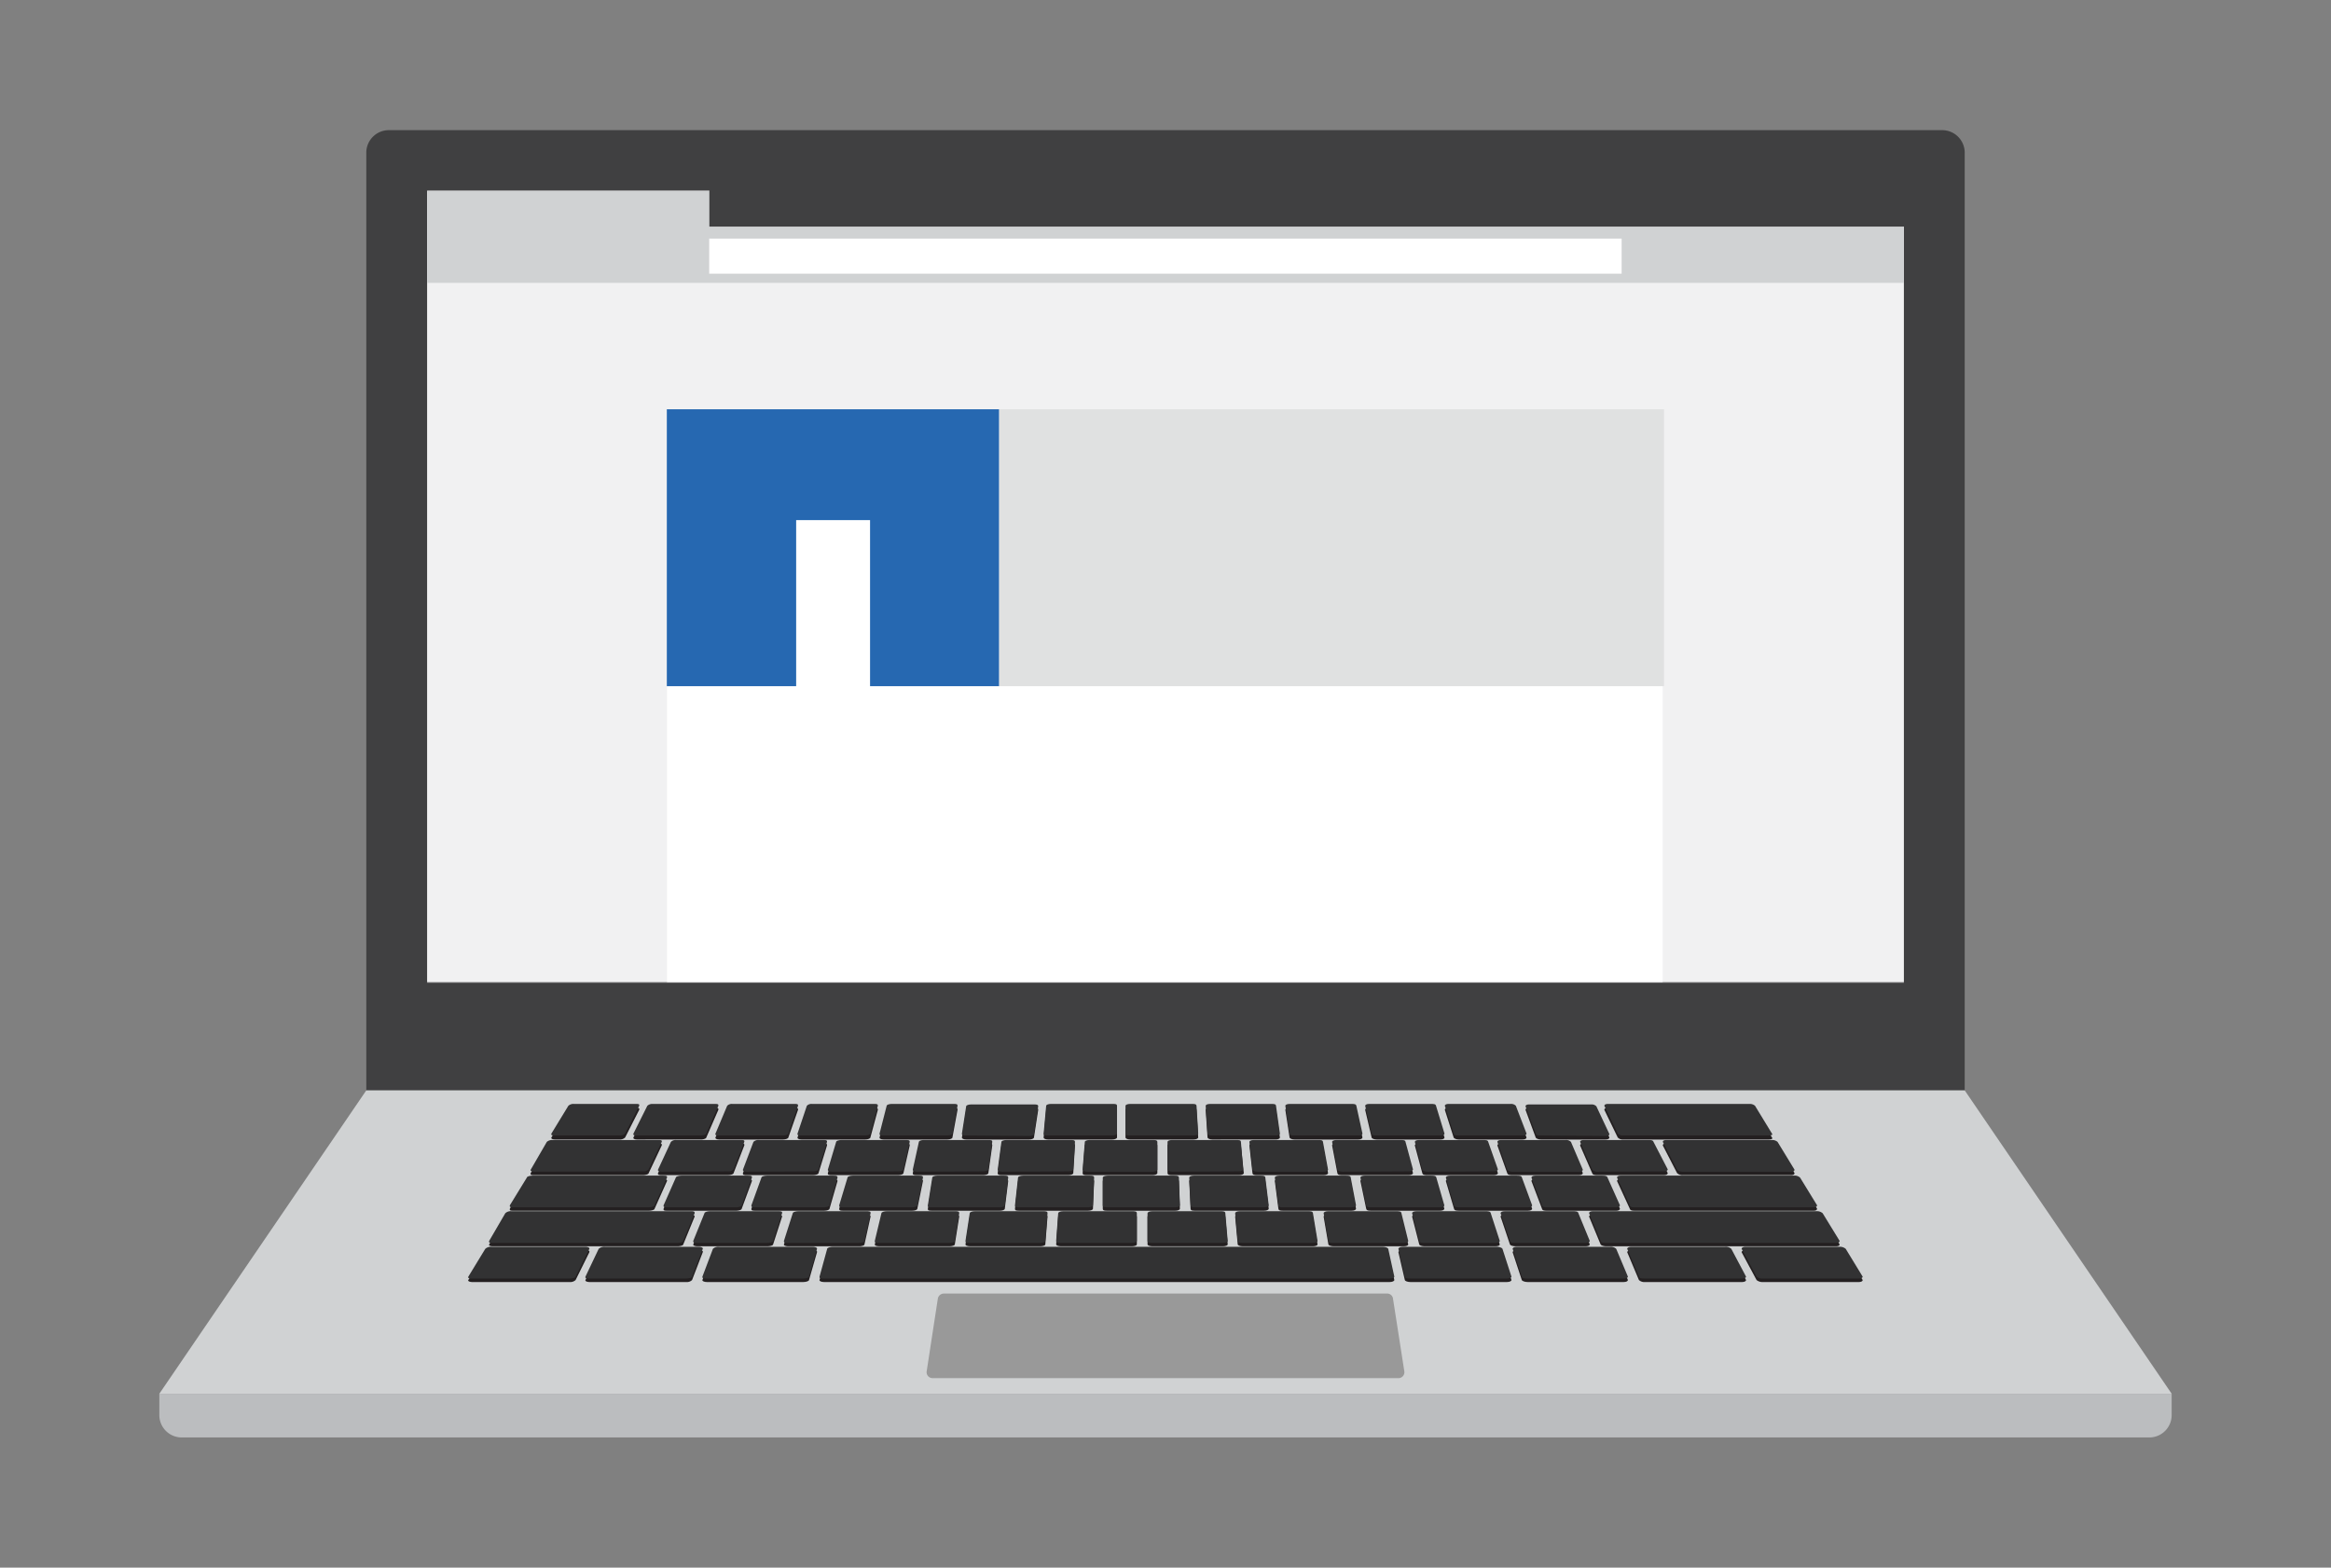 <svg xmlns="http://www.w3.org/2000/svg" viewBox="0 0 137.52 92.5"><rect x="0" y="0" width="137.52" height="92.5" fill="#808080" stroke="none"/><defs><style>.cls-1{fill:#404041;}.cls-2{fill:#d0d2d3;}.cls-3{fill:#f1f1f2;}.cls-4{fill:#fff;}.cls-5{fill:#2668b1;}.cls-6{fill:#e0e1e1;}.cls-7{fill:#bbbdbf;}.cls-8{fill:#231f20;}.cls-9{fill:#323233;}.cls-10{fill:#999;}</style></defs><title>Management Station_Source</title><g id="Rulers"><path class="cls-1" d="M114.58,7.68H22.94A1.33,1.33,0,0,0,21.61,9V64.34h94.3V9A1.33,1.33,0,0,0,114.58,7.68ZM112.32,58H25.2V11.26h87.12Z"/><polygon class="cls-2" points="115.91 64.34 21.61 64.34 9.4 82.24 128.12 82.24 115.91 64.34"/><rect class="cls-3" x="25.2" y="11.26" width="87.12" height="46.69"/><rect class="cls-4" x="39.35" y="24.15" width="58.74" height="33.8"/><polygon class="cls-5" points="39.34 24.15 39.34 40.49 46.97 40.49 46.97 30.69 51.33 30.69 51.33 40.49 58.95 40.49 58.95 24.15 39.34 24.15"/><rect class="cls-6" x="58.95" y="24.15" width="39.22" height="16.34"/><path class="cls-7" d="M68.76,82.24H9.4V83.5a1.32,1.32,0,0,0,1.32,1.32H126.8a1.32,1.32,0,0,0,1.32-1.32V82.24Z"/><path class="cls-8" d="M32.74,67.24c-.15,0-.24-.06-.21-.12l1-1.63a.41.41,0,0,1,.33-.12h3.65c.14,0,.23,0,.2.12l-.83,1.63a.44.44,0,0,1-.33.12Z"/><path class="cls-8" d="M90.91,67.24c-.15,0-.29-.06-.31-.12L90,65.49c0-.07.07-.12.21-.12h3.66c.14,0,.28,0,.31.12l.77,1.63c0,.06-.07.12-.22.12Z"/><path class="cls-8" d="M86.06,67.24c-.14,0-.28-.06-.3-.12l-.52-1.63c0-.07.08-.12.23-.12h3.65c.14,0,.28,0,.31.12l.63,1.63c0,.06-.08.12-.23.12Z"/><path class="cls-8" d="M81.22,67.24c-.15,0-.29-.06-.3-.12l-.38-1.63c0-.07.09-.12.23-.12h3.65c.15,0,.28,0,.3.12l.5,1.63c0,.06-.08.12-.23.12Z"/><path class="cls-8" d="M76.37,67.24c-.15,0-.28-.06-.29-.12l-.25-1.63c0-.07.1-.12.25-.12h3.65c.14,0,.27,0,.29.12l.36,1.63c0,.06-.09.12-.24.12Z"/><path class="cls-8" d="M71.52,67.24c-.15,0-.27-.06-.28-.12l-.11-1.63c0-.07.11-.12.25-.12H75c.15,0,.27,0,.28.12l.23,1.63c0,.06-.1.12-.25.12Z"/><path class="cls-8" d="M66.67,67.24c-.15,0-.27-.06-.27-.12l0-1.63c0-.07.12-.12.27-.12h3.65c.14,0,.26,0,.27.12l.1,1.63c0,.06-.12.12-.27.12Z"/><path class="cls-8" d="M61.82,67.24c-.14,0-.26-.06-.25-.12l.15-1.63c0-.07.13-.12.27-.12h3.65c.15,0,.26,0,.26.12l0,1.63c0,.06-.13.12-.28.12Z"/><path class="cls-8" d="M57,67.24c-.15,0-.26-.06-.25-.12L57,65.49c0-.07.14-.12.28-.12H61c.14,0,.25,0,.25.12L61,67.12c0,.06-.13.12-.28.12Z"/><path class="cls-8" d="M52.13,67.24c-.15,0-.26-.06-.24-.12l.42-1.63c0-.07.15-.12.29-.12h3.65c.15,0,.25,0,.24.12l-.3,1.63c0,.06-.14.12-.29.12Z"/><path class="cls-8" d="M47.28,67.24c-.15,0-.25-.06-.23-.12l.55-1.63c0-.07.16-.12.3-.12h3.66c.14,0,.24,0,.23.12l-.44,1.63c0,.06-.15.12-.3.12Z"/><path class="cls-8" d="M42.43,67.24c-.15,0-.25-.06-.22-.12l.69-1.63c0-.07.16-.12.31-.12h3.65c.14,0,.24,0,.22.12l-.57,1.63c0,.06-.16.12-.31.12Z"/><path class="cls-8" d="M37.58,67.24c-.14,0-.24-.06-.21-.12l.82-1.63a.4.4,0,0,1,.32-.12h3.65c.15,0,.24,0,.22.12l-.71,1.63c0,.06-.17.12-.32.12Z"/><path class="cls-8" d="M95.76,67.24a.4.4,0,0,1-.32-.12l-.79-1.63c0-.07.07-.12.21-.12h8.35a.42.42,0,0,1,.33.12l1,1.63c.05.06,0,.12-.19.12Z"/><path class="cls-8" d="M27.87,75.65c-.17,0-.28-.06-.24-.12l1-1.64c0-.06.2-.11.36-.11h5.53c.17,0,.28,0,.25.11l-.81,1.64a.47.47,0,0,1-.36.12Z"/><path class="cls-8" d="M34.79,75.65c-.17,0-.28-.06-.25-.12l.78-1.64a.49.49,0,0,1,.36-.11h5.53c.17,0,.28,0,.25.11l-.63,1.64a.44.44,0,0,1-.35.12Z"/><path class="cls-8" d="M41.71,75.65c-.17,0-.29-.06-.27-.12l.62-1.64c0-.06.18-.11.35-.11h5.53c.16,0,.28,0,.26.11l-.47,1.64c0,.06-.17.12-.34.12Z"/><path class="cls-8" d="M83.21,75.65c-.17,0-.32-.06-.33-.12l-.38-1.64c0-.06.1-.11.27-.11H88.3c.16,0,.32,0,.34.11l.53,1.64c0,.06-.1.12-.27.12Z"/><path class="cls-8" d="M90.13,75.65c-.17,0-.33-.06-.35-.12l-.54-1.64c0-.06.09-.11.26-.11H95c.16,0,.32,0,.35.11l.69,1.64c0,.06-.08.12-.25.12Z"/><path class="cls-8" d="M97.05,75.65a.47.47,0,0,1-.36-.12L96,73.89c0-.06.09-.11.25-.11h5.53c.17,0,.33,0,.36.11l.87,1.64c0,.06-.08.12-.25.12Z"/><path class="cls-8" d="M104,75.65a.54.54,0,0,1-.37-.12l-.88-1.64c0-.06.07-.11.24-.11h5.53a.52.52,0,0,1,.37.11l1,1.64c0,.06-.07.12-.24.12Z"/><path class="cls-8" d="M48.62,75.65c-.17,0-.29-.06-.27-.12l.45-1.64c0-.06.17-.11.33-.11H81.57c.17,0,.31,0,.33.11l.36,1.64c0,.06-.11.12-.28.12Z"/><path class="cls-8" d="M89.24,69.34c-.15,0-.29,0-.32-.12l-.58-1.63c0-.07.08-.12.23-.12h3.79c.15,0,.29,0,.32.12l.7,1.63c0,.07-.08.12-.23.12Z"/><path class="cls-8" d="M94.26,69.34c-.15,0-.3,0-.33-.12l-.71-1.63c0-.07.07-.12.22-.12h3.78c.15,0,.3,0,.33.12l.84,1.63c0,.07-.07.12-.22.12Z"/><path class="cls-8" d="M84.22,69.34c-.15,0-.29,0-.31-.12l-.44-1.63c0-.07.09-.12.24-.12h3.78c.15,0,.29,0,.31.12l.57,1.63c0,.07-.09.12-.24.12Z"/><path class="cls-8" d="M79.21,69.34c-.16,0-.29,0-.31-.12l-.31-1.63c0-.07.1-.12.25-.12h3.78c.15,0,.29,0,.3.12l.44,1.63c0,.07-.1.12-.25.12Z"/><path class="cls-8" d="M74.19,69.34c-.16,0-.29,0-.3-.12l-.18-1.63c0-.07.11-.12.26-.12h3.79c.15,0,.28,0,.29.12l.3,1.63c0,.07-.11.12-.26.12Z"/><path class="cls-8" d="M69.17,69.34c-.16,0-.28,0-.29-.12l0-1.63c0-.07.11-.12.26-.12h3.79c.15,0,.28,0,.28.12l.17,1.63c0,.07-.12.12-.27.12Z"/><path class="cls-8" d="M64.15,69.34c-.16,0-.28,0-.28-.12L64,67.59c0-.07.13-.12.28-.12H68c.15,0,.27,0,.28.12l0,1.63c0,.07-.13.12-.28.12Z"/><path class="cls-8" d="M59.13,69.34c-.16,0-.27,0-.27-.12l.22-1.63c0-.07.14-.12.29-.12h3.79c.14,0,.26,0,.26.12l-.1,1.63c0,.07-.13.12-.29.12Z"/><path class="cls-8" d="M54.11,69.34c-.16,0-.27,0-.26-.12l.36-1.63c0-.07.14-.12.29-.12h3.79c.15,0,.26,0,.25.12l-.23,1.63c0,.07-.14.12-.3.12Z"/><path class="cls-8" d="M49.09,69.34c-.16,0-.27,0-.25-.12l.49-1.63c0-.07.16-.12.31-.12h3.78c.15,0,.26,0,.25.12l-.37,1.63c0,.07-.15.12-.31.12Z"/><path class="cls-8" d="M44.07,69.34c-.16,0-.26,0-.24-.12l.62-1.63c0-.07.17-.12.32-.12h3.78c.15,0,.26,0,.24.12l-.5,1.63c0,.07-.16.12-.32.12Z"/><path class="cls-8" d="M39.05,69.34c-.15,0-.26,0-.23-.12l.76-1.63c0-.07.17-.12.32-.12h3.79c.15,0,.25,0,.22.12l-.63,1.63c0,.07-.17.12-.33.12Z"/><path class="cls-8" d="M99.28,69.34a.43.43,0,0,1-.34-.12l-.84-1.63c0-.07.06-.12.21-.12h6.22a.45.45,0,0,1,.34.12l1,1.63c0,.07-.05.12-.2.12Z"/><path class="cls-8" d="M31.52,69.34c-.15,0-.25,0-.21-.12l.95-1.63a.43.43,0,0,1,.34-.12h6.22c.15,0,.25,0,.22.12l-.77,1.63c0,.07-.18.12-.34.12Z"/><path class="cls-8" d="M91.3,71.44c-.16,0-.31,0-.33-.12l-.62-1.63c0-.06.08-.12.24-.12h3.92a.43.43,0,0,1,.33.12l.73,1.63c0,.07-.08.12-.23.12Z"/><path class="cls-8" d="M86.11,71.44c-.16,0-.31,0-.33-.12l-.48-1.63c0-.06.1-.12.25-.12h3.92c.15,0,.3.06.32.12l.6,1.63c0,.07-.09.12-.25.12Z"/><path class="cls-8" d="M80.92,71.44c-.16,0-.3,0-.32-.12l-.34-1.63c0-.06.1-.12.25-.12h3.92c.15,0,.29.06.31.12l.47,1.63c0,.07-.1.12-.26.12Z"/><path class="cls-8" d="M75.73,71.44c-.16,0-.3,0-.31-.12l-.21-1.63c0-.06.11-.12.26-.12h3.92c.16,0,.29.06.3.12L80,71.32c0,.07-.11.12-.27.12Z"/><path class="cls-8" d="M70.53,71.44c-.15,0-.29,0-.29-.12l-.08-1.63c0-.06.12-.12.27-.12h3.92c.16,0,.29.06.3.12l.2,1.63c0,.07-.12.12-.28.12Z"/><path class="cls-8" d="M65.34,71.44c-.16,0-.28,0-.28-.12l0-1.63c0-.06.13-.12.29-.12h3.91c.16,0,.29.06.29.12l.06,1.63c0,.07-.12.12-.28.12Z"/><path class="cls-8" d="M60.15,71.44c-.16,0-.28,0-.27-.12l.18-1.63c0-.06.14-.12.3-.12h3.92c.15,0,.27.06.27.12l-.07,1.63c0,.07-.13.12-.29.12Z"/><path class="cls-8" d="M55,71.44c-.16,0-.28,0-.26-.12L55,69.69c0-.06.14-.12.3-.12h3.92c.15,0,.27.06.26.12l-.2,1.63c0,.07-.14.12-.3.12Z"/><path class="cls-8" d="M49.77,71.44c-.16,0-.27,0-.26-.12L50,69.69c0-.06.16-.12.31-.12H54.2c.15,0,.27.06.25.12l-.33,1.63c0,.07-.15.12-.31.12Z"/><path class="cls-8" d="M44.58,71.44c-.16,0-.27,0-.25-.12l.59-1.63c0-.06.17-.12.32-.12h3.92c.15,0,.26.06.25.12l-.47,1.63c0,.07-.16.12-.32.12Z"/><path class="cls-8" d="M39.39,71.44c-.16,0-.27,0-.24-.12l.72-1.63a.43.43,0,0,1,.33-.12h3.92c.16,0,.26.06.24.12l-.6,1.63c0,.07-.18.12-.33.12Z"/><path class="cls-8" d="M96.49,71.44c-.16,0-.31,0-.34-.12l-.75-1.63c0-.06.07-.12.23-.12h10.21a.51.51,0,0,1,.36.12l1,1.63c0,.07-.06.12-.21.12Z"/><path class="cls-8" d="M30.3,71.44c-.16,0-.25,0-.22-.12l1-1.63a.45.45,0,0,1,.34-.12h7.7c.16,0,.26.06.23.12l-.73,1.63c0,.07-.19.12-.35.12Z"/><path class="cls-8" d="M89.42,73.54c-.17,0-.32-.05-.34-.11l-.55-1.64c0-.06.09-.12.25-.12h4c.16,0,.32.06.34.12l.67,1.64c0,.06-.09.11-.25.11Z"/><path class="cls-8" d="M84.05,73.54c-.16,0-.31-.05-.32-.11l-.42-1.64c0-.06.1-.12.26-.12h4.05c.16,0,.31.06.33.12l.53,1.64c0,.06-.09.11-.26.11Z"/><path class="cls-8" d="M78.69,73.54c-.16,0-.31-.05-.32-.11l-.28-1.64c0-.06.11-.12.27-.12h4c.16,0,.31.06.32.12l.4,1.64c0,.06-.1.11-.27.11Z"/><path class="cls-8" d="M73.33,73.54c-.17,0-.3-.05-.31-.11l-.15-1.64c0-.06.12-.12.28-.12h4c.16,0,.3.06.31.12l.27,1.64c0,.06-.12.11-.28.11Z"/><path class="cls-8" d="M68,73.54c-.17,0-.3-.05-.3-.11l0-1.64c0-.06.13-.12.29-.12h4c.16,0,.3.06.3.12l.14,1.64c0,.06-.13.11-.29.11Z"/><path class="cls-8" d="M62.6,73.54c-.16,0-.29-.05-.29-.11l.12-1.64c0-.06.14-.12.3-.12h4.05c.16,0,.29.06.29.12v1.64c0,.06-.13.11-.3.11Z"/><path class="cls-8" d="M57.24,73.54c-.16,0-.29-.05-.28-.11l.25-1.64c0-.06.15-.12.31-.12h4c.16,0,.29.06.28.12l-.13,1.64c0,.06-.14.11-.31.11Z"/><path class="cls-8" d="M51.88,73.54c-.17,0-.29-.05-.27-.11L52,71.79c0-.06.16-.12.32-.12h4c.16,0,.28.06.27.12l-.26,1.64c0,.06-.16.11-.32.11Z"/><path class="cls-8" d="M46.52,73.54c-.17,0-.29-.05-.27-.11l.52-1.64a.41.41,0,0,1,.33-.12h4c.16,0,.28.06.26.12L51,73.43c0,.06-.16.11-.32.11Z"/><path class="cls-8" d="M41.15,73.54c-.16,0-.27-.05-.25-.11l.66-1.64c0-.06.17-.12.33-.12h4c.16,0,.28.06.25.12l-.53,1.64c0,.06-.17.11-.34.11Z"/><path class="cls-8" d="M94.78,73.54c-.17,0-.32-.05-.35-.11l-.68-1.64c0-.06.08-.12.24-.12h13.17a.56.56,0,0,1,.37.12l1,1.64c0,.06-.06.11-.23.11Z"/><path class="cls-8" d="M29.09,73.54c-.17,0-.27-.05-.23-.11l.95-1.64a.51.51,0,0,1,.36-.12H40.73c.16,0,.27.06.25.12l-.67,1.64c0,.06-.18.11-.35.11Z"/><path class="cls-9" d="M32.74,67c-.15,0-.24,0-.21-.11l1-1.64a.44.44,0,0,1,.33-.11h3.65c.14,0,.23,0,.2.11l-.83,1.64a.44.44,0,0,1-.33.11Z"/><path class="cls-9" d="M90.91,67c-.15,0-.29,0-.31-.11L90,65.28c0-.06.07-.11.21-.11h3.66a.39.39,0,0,1,.31.11l.77,1.64c0,.06-.07.11-.22.11Z"/><path class="cls-9" d="M86.06,67c-.14,0-.28,0-.3-.11l-.52-1.64c0-.06.08-.11.23-.11h3.65a.39.39,0,0,1,.31.11l.63,1.64c0,.06-.08.11-.23.11Z"/><path class="cls-9" d="M81.22,67c-.15,0-.29,0-.3-.11l-.38-1.64c0-.06.09-.11.23-.11h3.65c.15,0,.28,0,.3.11l.5,1.64c0,.06-.08.11-.23.11Z"/><path class="cls-9" d="M76.37,67c-.15,0-.28,0-.29-.11l-.25-1.64c0-.06.1-.11.25-.11h3.65c.14,0,.27,0,.29.11l.36,1.64c0,.06-.09.11-.24.11Z"/><path class="cls-9" d="M71.52,67c-.15,0-.27,0-.28-.11l-.11-1.64c0-.06.11-.11.25-.11H75c.15,0,.27,0,.28.11l.23,1.64c0,.06-.1.11-.25.11Z"/><path class="cls-9" d="M66.67,67c-.15,0-.27,0-.27-.11l0-1.64c0-.06.12-.11.27-.11h3.65c.14,0,.26,0,.27.11l.1,1.64c0,.06-.12.11-.27.11Z"/><path class="cls-9" d="M61.82,67c-.14,0-.26,0-.25-.11l.15-1.64c0-.06.13-.11.27-.11h3.65c.15,0,.26,0,.26.11l0,1.64c0,.06-.13.11-.28.11Z"/><path class="cls-9" d="M57,67c-.15,0-.26,0-.25-.11L57,65.28c0-.06.14-.11.28-.11H61c.14,0,.25,0,.25.11L61,66.92c0,.06-.13.11-.28.11Z"/><path class="cls-9" d="M52.13,67c-.15,0-.26,0-.24-.11l.42-1.64c0-.06.15-.11.29-.11h3.65c.15,0,.25,0,.24.11l-.3,1.64c0,.06-.14.11-.29.11Z"/><path class="cls-9" d="M47.28,67c-.15,0-.25,0-.23-.11l.55-1.64a.37.37,0,0,1,.3-.11h3.66c.14,0,.24,0,.23.11l-.44,1.64c0,.06-.15.11-.3.11Z"/><path class="cls-9" d="M42.43,67c-.15,0-.25,0-.22-.11l.69-1.64a.38.38,0,0,1,.31-.11h3.65c.14,0,.24,0,.22.11l-.57,1.64c0,.06-.16.11-.31.11Z"/><path class="cls-9" d="M37.58,67c-.14,0-.24,0-.21-.11l.82-1.64a.43.43,0,0,1,.32-.11h3.65c.15,0,.24,0,.22.11l-.71,1.64c0,.06-.17.11-.32.11Z"/><path class="cls-9" d="M95.76,67a.4.4,0,0,1-.32-.11l-.79-1.64c0-.06.07-.11.21-.11h8.35a.46.46,0,0,1,.33.11l1,1.64c.05.06,0,.11-.19.11Z"/><path class="cls-9" d="M27.87,75.44c-.17,0-.28,0-.24-.11l1-1.64a.49.49,0,0,1,.36-.12h5.53c.17,0,.28.06.25.12l-.81,1.64c0,.06-.19.11-.36.11Z"/><path class="cls-9" d="M34.79,75.44c-.17,0-.28,0-.25-.11l.78-1.64a.49.49,0,0,1,.36-.12h5.53c.17,0,.28.06.25.12l-.63,1.64c0,.06-.18.11-.35.11Z"/><path class="cls-9" d="M41.71,75.44c-.17,0-.29,0-.27-.11l.62-1.64a.44.44,0,0,1,.35-.12h5.53c.16,0,.28.06.26.12l-.47,1.64c0,.06-.17.11-.34.11Z"/><path class="cls-9" d="M83.21,75.44c-.17,0-.32,0-.33-.11l-.38-1.64c0-.06.1-.12.27-.12H88.3c.16,0,.32.06.34.12l.53,1.64c0,.06-.1.11-.27.11Z"/><path class="cls-9" d="M90.13,75.44c-.17,0-.33,0-.35-.11l-.54-1.64c0-.06.09-.12.26-.12H95a.46.46,0,0,1,.35.12l.69,1.64c0,.06-.08.11-.25.11Z"/><path class="cls-9" d="M97.05,75.44c-.17,0-.33,0-.36-.11L96,73.69c0-.06.09-.12.25-.12h5.53a.47.47,0,0,1,.36.12l.87,1.64c0,.06-.08.11-.25.11Z"/><path class="cls-9" d="M104,75.44a.54.54,0,0,1-.37-.11l-.88-1.64c0-.06.07-.12.24-.12h5.53a.52.52,0,0,1,.37.12l1,1.64c0,.06-.07.11-.24.11Z"/><path class="cls-9" d="M48.62,75.44c-.17,0-.29,0-.27-.11l.45-1.64c0-.06.17-.12.33-.12H81.57c.17,0,.31.06.33.12l.36,1.64c0,.06-.11.11-.28.11Z"/><path class="cls-9" d="M89.24,69.14a.4.4,0,0,1-.32-.12l-.58-1.64c0-.06.08-.11.23-.11h3.79a.4.4,0,0,1,.32.11l.7,1.64c0,.06-.08.12-.23.12Z"/><path class="cls-9" d="M94.26,69.14a.43.43,0,0,1-.33-.12l-.71-1.64c0-.06.07-.11.22-.11h3.78c.15,0,.3,0,.33.11L98.39,69c0,.06-.07.12-.22.12Z"/><path class="cls-9" d="M84.22,69.14c-.15,0-.29-.06-.31-.12l-.44-1.64c0-.06.09-.11.24-.11h3.78c.15,0,.29,0,.31.11L88.37,69c0,.06-.09.12-.24.12Z"/><path class="cls-9" d="M79.21,69.14c-.16,0-.29-.06-.31-.12l-.31-1.64c0-.06.1-.11.25-.11h3.78c.15,0,.29,0,.3.11L83.36,69c0,.06-.1.12-.25.12Z"/><path class="cls-9" d="M74.19,69.14c-.16,0-.29-.06-.3-.12l-.18-1.64c0-.06.11-.11.26-.11h3.79c.15,0,.28,0,.29.11l.3,1.64c0,.06-.11.12-.26.12Z"/><path class="cls-9" d="M69.17,69.14c-.16,0-.28-.06-.29-.12l0-1.64c0-.06.11-.11.26-.11h3.79c.15,0,.28,0,.28.11L73.34,69c0,.06-.12.12-.27.12Z"/><path class="cls-9" d="M64.15,69.14c-.16,0-.28-.06-.28-.12L64,67.38c0-.06.13-.11.28-.11H68c.15,0,.27,0,.28.11l0,1.64c0,.06-.13.12-.28.12Z"/><path class="cls-9" d="M59.13,69.14c-.16,0-.27-.06-.27-.12l.22-1.64c0-.06.14-.11.29-.11h3.79c.14,0,.26,0,.26.11L63.32,69c0,.06-.13.12-.29.12Z"/><path class="cls-9" d="M54.11,69.14c-.16,0-.27-.06-.26-.12l.36-1.64c0-.06.14-.11.29-.11h3.79c.15,0,.26,0,.25.11L58.31,69c0,.06-.14.12-.3.12Z"/><path class="cls-9" d="M49.09,69.14c-.16,0-.27-.06-.25-.12l.49-1.64c0-.06.16-.11.31-.11h3.78c.15,0,.26,0,.25.11L53.3,69c0,.06-.15.12-.31.12Z"/><path class="cls-9" d="M44.07,69.14c-.16,0-.26-.06-.24-.12l.62-1.64a.4.4,0,0,1,.32-.11h3.78c.15,0,.26,0,.24.11L48.29,69c0,.06-.16.12-.32.12Z"/><path class="cls-9" d="M39.05,69.14c-.15,0-.26-.06-.23-.12l.76-1.64a.4.4,0,0,1,.32-.11h3.79c.15,0,.25,0,.22.11L43.28,69a.41.41,0,0,1-.33.12Z"/><path class="cls-9" d="M99.28,69.14a.47.47,0,0,1-.34-.12l-.84-1.64c0-.06.06-.11.21-.11h6.22a.49.49,0,0,1,.34.11l1,1.64c0,.06-.05.12-.2.12Z"/><path class="cls-9" d="M31.52,69.14c-.15,0-.25-.06-.21-.12l.95-1.64a.47.47,0,0,1,.34-.11h6.22c.15,0,.25,0,.22.11L38.27,69a.43.43,0,0,1-.34.12Z"/><path class="cls-9" d="M91.3,71.24c-.16,0-.31,0-.33-.12l-.62-1.63c0-.07.08-.12.24-.12h3.92c.15,0,.3,0,.33.12l.73,1.63c0,.07-.08.12-.23.12Z"/><path class="cls-9" d="M86.11,71.24c-.16,0-.31,0-.33-.12l-.48-1.63c0-.07.1-.12.25-.12h3.92c.15,0,.3,0,.32.12l.6,1.63c0,.07-.09.12-.25.12Z"/><path class="cls-9" d="M80.92,71.24c-.16,0-.3,0-.32-.12l-.34-1.63c0-.07.1-.12.25-.12h3.92c.15,0,.29,0,.31.12l.47,1.63c0,.07-.1.12-.26.12Z"/><path class="cls-9" d="M75.73,71.24c-.16,0-.3,0-.31-.12l-.21-1.63c0-.07.11-.12.26-.12h3.92c.16,0,.29,0,.3.12L80,71.12c0,.07-.11.12-.27.12Z"/><path class="cls-9" d="M70.53,71.24c-.15,0-.29,0-.29-.12l-.08-1.63c0-.07.12-.12.27-.12h3.92c.16,0,.29,0,.3.12l.2,1.63c0,.07-.12.12-.28.12Z"/><path class="cls-9" d="M65.34,71.24c-.16,0-.28,0-.28-.12l0-1.63c0-.07.13-.12.29-.12h3.91c.16,0,.29,0,.29.12l.06,1.63c0,.07-.12.12-.28.12Z"/><path class="cls-9" d="M60.15,71.24c-.16,0-.28,0-.27-.12l.18-1.63c0-.07.14-.12.3-.12h3.92c.15,0,.27,0,.27.12l-.07,1.63c0,.07-.13.12-.29.12Z"/><path class="cls-9" d="M55,71.24c-.16,0-.28,0-.26-.12L55,69.49c0-.07.14-.12.3-.12h3.92c.15,0,.27,0,.26.12l-.2,1.63c0,.07-.14.12-.3.12Z"/><path class="cls-9" d="M49.77,71.24c-.16,0-.27,0-.26-.12L50,69.49c0-.07.16-.12.31-.12H54.2c.15,0,.27,0,.25.12l-.33,1.63c0,.07-.15.12-.31.12Z"/><path class="cls-9" d="M44.58,71.24c-.16,0-.27,0-.25-.12l.59-1.63c0-.07.17-.12.32-.12h3.92c.15,0,.26,0,.25.12l-.47,1.63c0,.07-.16.12-.32.12Z"/><path class="cls-9" d="M39.39,71.24c-.16,0-.27,0-.24-.12l.72-1.63c0-.07.18-.12.33-.12h3.92c.16,0,.26,0,.24.12l-.6,1.63c0,.07-.18.12-.33.12Z"/><path class="cls-9" d="M96.49,71.24c-.16,0-.31,0-.34-.12l-.75-1.63c0-.07.07-.12.23-.12h10.21a.47.47,0,0,1,.36.12l1,1.63c0,.07-.06.12-.21.12Z"/><path class="cls-9" d="M30.3,71.24c-.16,0-.25,0-.22-.12l1-1.63c0-.07.19-.12.34-.12h7.7c.16,0,.26,0,.23.12l-.73,1.63c0,.07-.19.12-.35.12Z"/><path class="cls-9" d="M89.42,73.34c-.17,0-.32,0-.34-.12l-.55-1.63c0-.07.09-.12.25-.12h4c.16,0,.32,0,.34.12l.67,1.63c0,.07-.09.12-.25.12Z"/><path class="cls-9" d="M84.05,73.34c-.16,0-.31,0-.32-.12l-.42-1.63c0-.07.1-.12.26-.12h4.05c.16,0,.31,0,.33.12l.53,1.63c0,.07-.09.12-.26.12Z"/><path class="cls-9" d="M78.69,73.34c-.16,0-.31,0-.32-.12l-.28-1.63c0-.07.11-.12.27-.12h4c.16,0,.31,0,.32.12l.4,1.63c0,.07-.1.12-.27.12Z"/><path class="cls-9" d="M73.33,73.34c-.17,0-.3,0-.31-.12l-.15-1.63c0-.07.12-.12.28-.12h4c.16,0,.3,0,.31.12l.27,1.63c0,.07-.12.12-.28.12Z"/><path class="cls-9" d="M68,73.34c-.17,0-.3,0-.3-.12l0-1.63c0-.07.13-.12.29-.12h4c.16,0,.3,0,.3.12l.14,1.63c0,.07-.13.12-.29.12Z"/><path class="cls-9" d="M62.6,73.34c-.16,0-.29,0-.29-.12l.12-1.63c0-.07.14-.12.3-.12h4.05c.16,0,.29,0,.29.12v1.63c0,.07-.13.12-.3.12Z"/><path class="cls-9" d="M57.24,73.34c-.16,0-.29,0-.28-.12l.25-1.63c0-.07.15-.12.31-.12h4c.16,0,.29,0,.28.12l-.13,1.63c0,.07-.14.12-.31.12Z"/><path class="cls-9" d="M51.88,73.34c-.17,0-.29,0-.27-.12L52,71.59c0-.07.16-.12.32-.12h4c.16,0,.28,0,.27.12l-.26,1.63c0,.07-.16.12-.32.12Z"/><path class="cls-9" d="M46.52,73.34c-.17,0-.29,0-.27-.12l.52-1.63c0-.07.17-.12.33-.12h4c.16,0,.28,0,.26.12L51,73.22c0,.07-.16.12-.32.12Z"/><path class="cls-9" d="M41.15,73.34c-.16,0-.27,0-.25-.12l.66-1.63c0-.07.17-.12.33-.12h4c.16,0,.28,0,.25.12l-.53,1.63c0,.07-.17.12-.34.12Z"/><path class="cls-9" d="M94.78,73.34c-.17,0-.32,0-.35-.12l-.68-1.63c0-.07.08-.12.24-.12h13.17a.51.51,0,0,1,.37.12l1,1.63c0,.07-.06.12-.23.12Z"/><path class="cls-9" d="M29.09,73.34c-.17,0-.27,0-.23-.12l.95-1.63a.47.47,0,0,1,.36-.12H40.73c.16,0,.27,0,.25.12l-.67,1.63c0,.07-.18.12-.35.12Z"/><path class="cls-10" d="M82.18,76.62a.34.34,0,0,0-.34-.29H55.68a.36.36,0,0,0-.35.29l-.66,4.3a.35.35,0,0,0,.34.4H82.5a.35.35,0,0,0,.35-.4Z"/><rect class="cls-2" x="25.2" y="11.26" width="87.12" height="5.43"/><rect class="cls-4" x="67.72" y="-11.79" width="2.07" height="53.83" transform="translate(83.88 -53.64) rotate(90)"/><rect class="cls-1" x="75.4" y="-24.07" width="3.89" height="70.99" transform="translate(88.77 -65.92) rotate(90)"/></g></svg>
